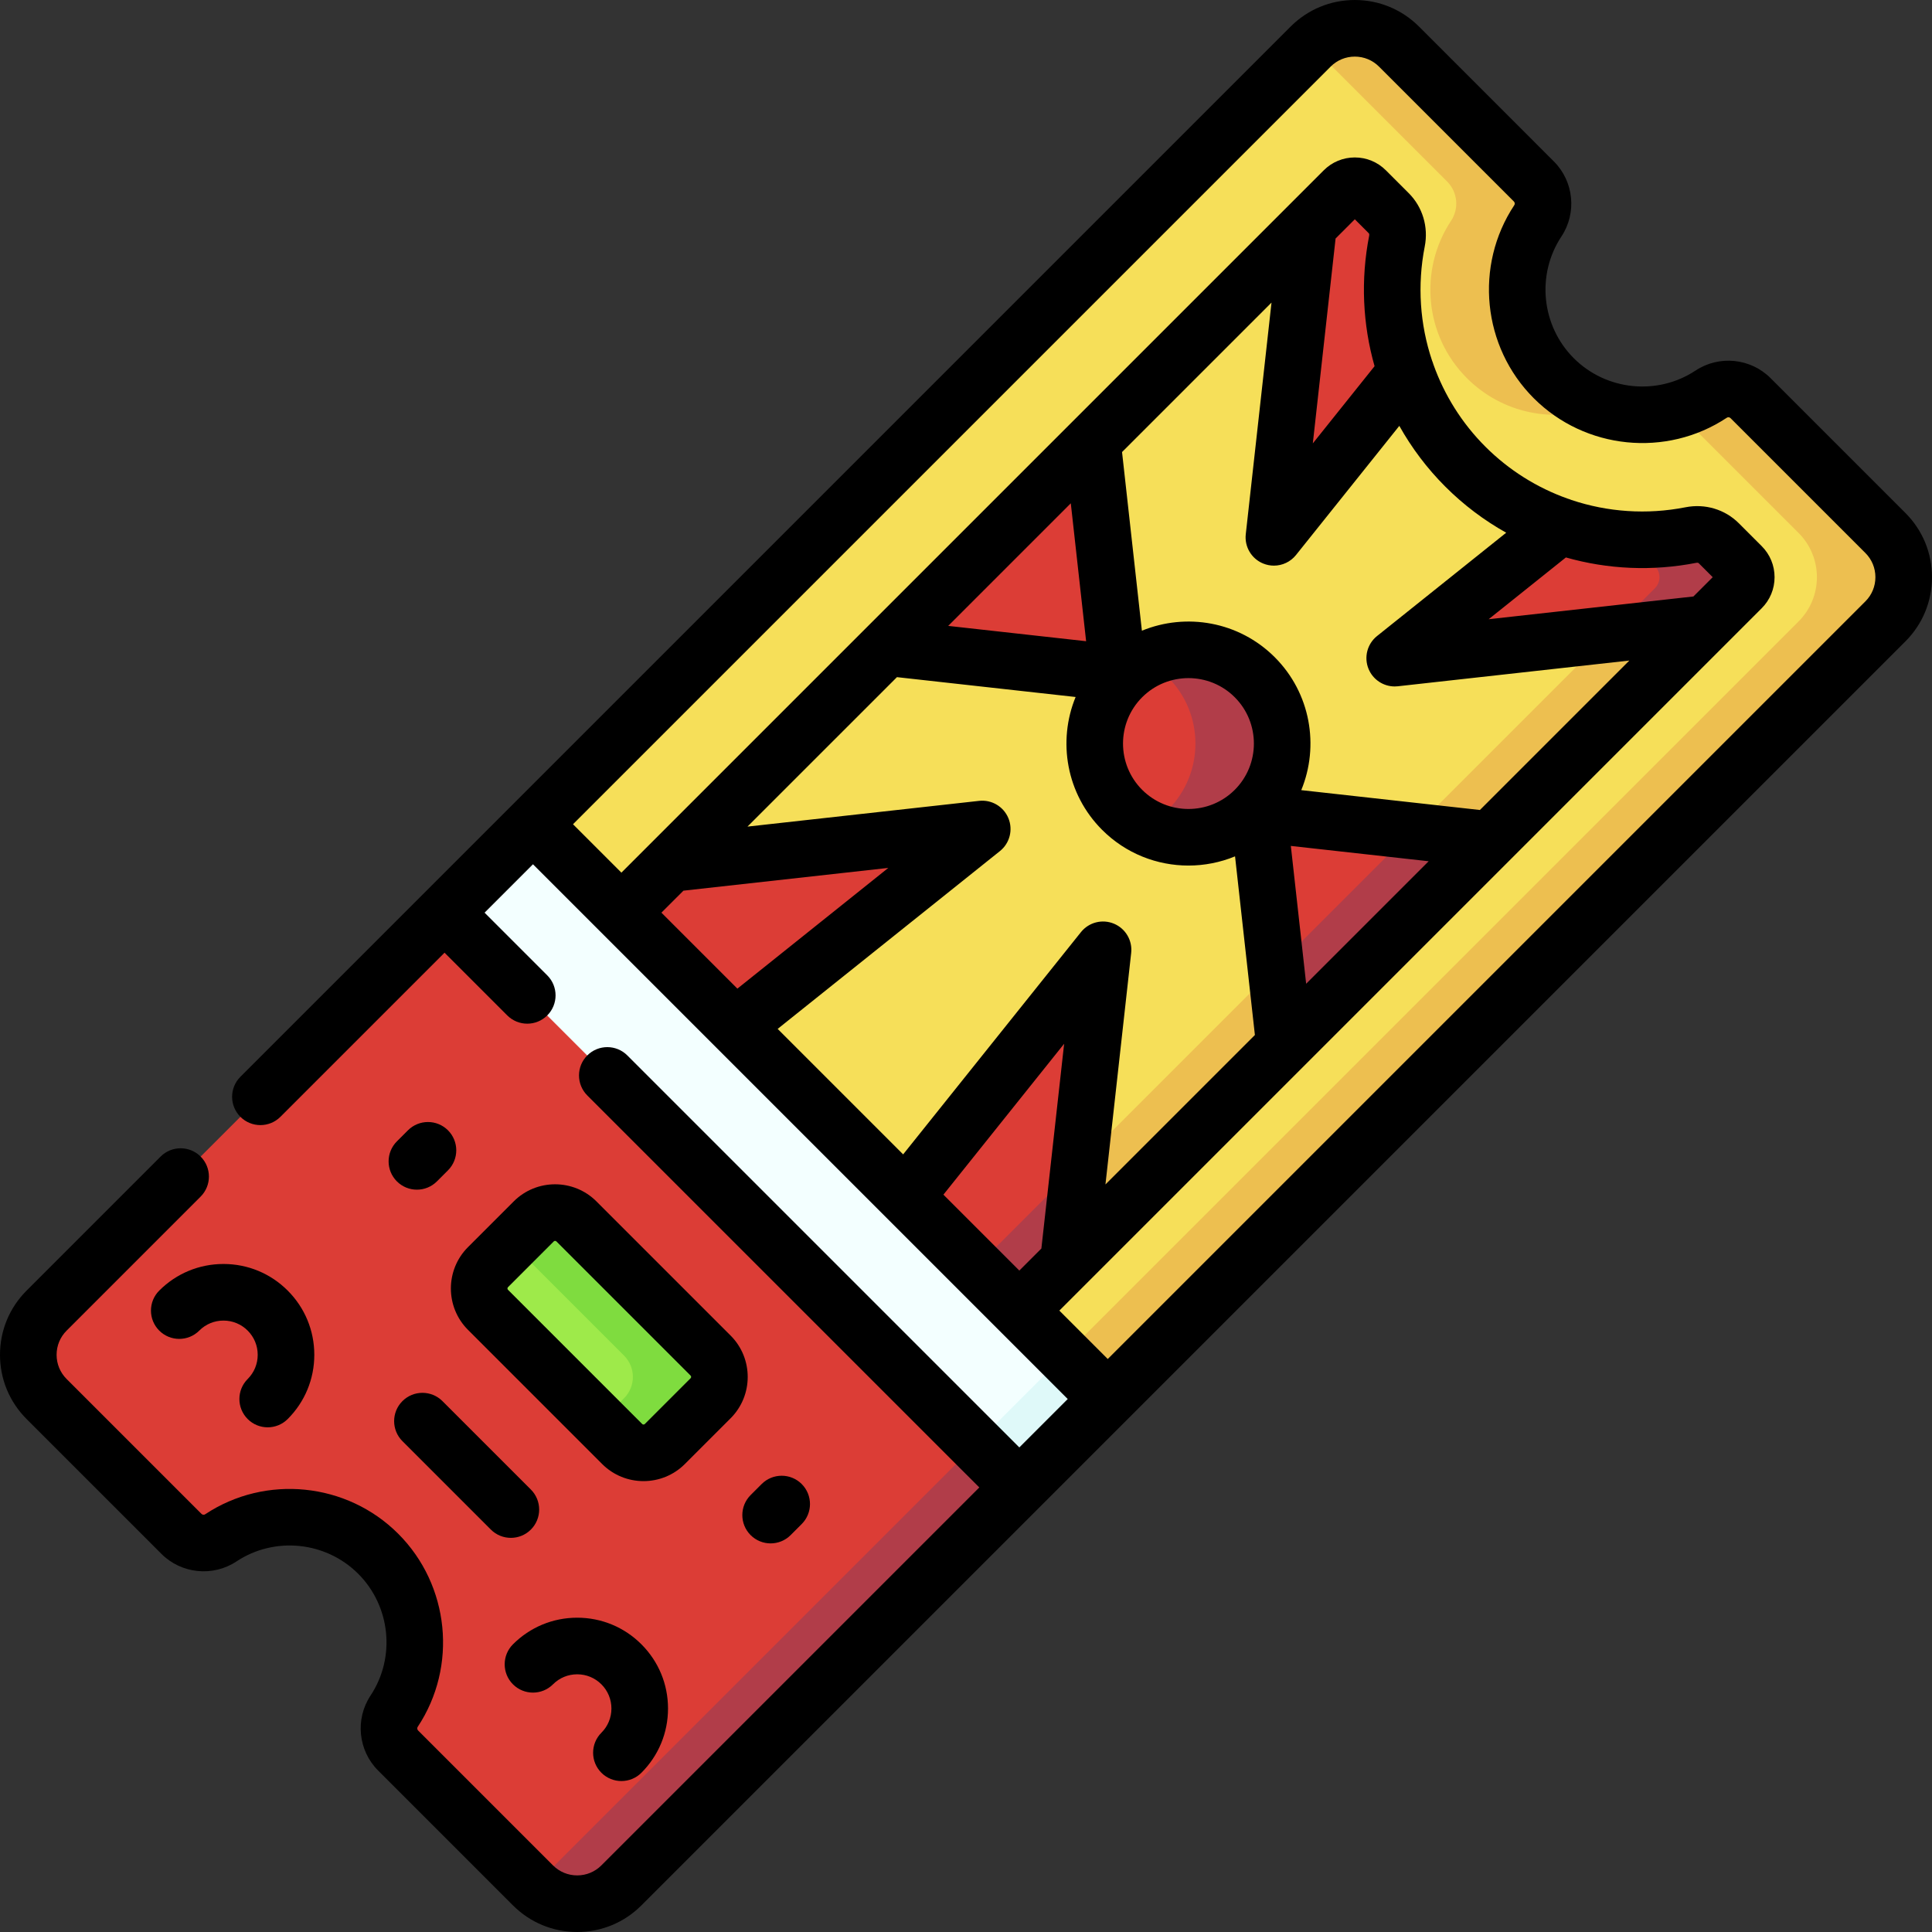 <svg id="Capa_1" enable-background="new 0 0 512 512" height="512" viewBox="0 0 512 512" width="512" xmlns="http://www.w3.org/2000/svg"><rect x="0" y="0" width="512" height="512" fill="#333333" stroke="none"/><g><g><path d="m499.647 141.244-35.745-35.745c-2.783-2.783-7.14-3.222-10.421-1.048-12.868 8.526-30.376 7.12-41.714-4.218-11.338-11.337-12.744-28.846-4.218-41.714 2.174-3.281 1.735-7.637-1.048-10.42l-35.745-35.745c-6.471-6.471-16.963-6.471-23.434 0l-206.079 206.078 70.181 84.053 82.144 68.271 206.078-206.078c6.472-6.471 6.472-16.963.001-23.434z" fill="#f6df59"/><path d="m461.565 150.031-6.066-6.066c-1.928-1.928-4.692-2.704-7.367-2.178-11.574 2.275-23.579 1.416-34.697-2.429l-31.762-7.487-9.024-33.287c-3.85-11.123-4.712-23.137-2.436-34.717.526-2.675-.25-5.439-2.178-7.366l-6.066-6.066c-1.618-1.618-4.241-1.618-5.859 0l-9.33 9.33-18.097 35.275-39.181 22.002-54.555 54.555-7.016 29.422-50.261 27.855-12.991 12.991 36.918 61.065 68.538 44.391 13.008-13.008 28.636-38.986 28.636-18.286 54.535-54.535 12.626-25.46 44.645-31.811 9.346-9.346c1.616-1.616 1.616-4.24-.002-5.858z" fill="#dc3d36"/><g><g><g><path d="m499.647 141.244-35.745-35.745c-2.783-2.783-7.14-3.222-10.421-1.048-2.923 1.937-6.086 3.355-9.36 4.267l32.526 32.526c6.471 6.471 6.471 16.963 0 23.435l-195.639 195.638 12.561 10.439 206.078-206.078c6.471-6.471 6.471-16.963 0-23.434z" fill="#edbf50"/></g><g><path d="m347.756 12.354 35.745 35.745c2.783 2.783 3.222 7.14 1.048 10.42-8.526 12.868-7.12 30.377 4.218 41.714 9.445 9.445 23.17 11.991 34.93 7.651-4.352-1.607-8.434-4.155-11.93-7.651-11.338-11.337-12.744-28.846-4.218-41.714 2.174-3.281 1.735-7.637-1.048-10.42l-35.745-35.745c-6.401-6.402-16.731-6.46-23.217-.197.071.068.147.127.217.197z" fill="#edbf50"/></g></g></g><path d="m461.565 150.031-6.066-6.066c-1.928-1.928-4.692-2.704-7.367-2.178-5.609 1.102-11.32 1.463-16.983 1.112.48.306.937.654 1.349 1.066l6.066 6.066c1.618 1.618 1.618 4.241 0 5.859l-182.389 182.391 13.959 9.041 13.008-13.008 28.636-38.986 28.636-18.286 54.535-54.535 12.626-25.46 44.645-31.811 9.346-9.346c1.617-1.617 1.617-4.241-.001-5.859z" fill="#b13d49"/><path d="m270.134 394.191-65.91-89.344-86.415-62.981-105.455 105.456c-6.471 6.471-6.471 16.963 0 23.434l35.745 35.745c2.783 2.783 7.14 3.222 10.421 1.048 12.868-8.526 30.376-7.12 41.714 4.218s12.744 28.846 4.218 41.714c-2.174 3.281-1.735 7.638 1.048 10.421l35.745 35.745c6.471 6.471 16.963 6.471 23.435 0z" fill="#dc3d36"/><path d="m270.134 394.191-9.764-13.236-118.898 118.898c6.487 6.253 16.809 6.192 23.206-.206z" fill="#b13d49"/><path d="m129.324 335.806 12.121-12.121c3.124-3.124 8.189-3.124 11.314 0l35.555 35.556c3.124 3.124 3.124 8.19 0 11.314l-12.121 12.121c-3.124 3.124-8.189 3.124-11.314 0l-35.555-35.555c-3.124-3.125-3.124-8.19 0-11.315z" fill="#9eea4a"/><path d="m188.314 359.241-35.555-35.556c-3.124-3.124-8.189-3.124-11.314 0l-5.813 5.813 29.743 29.742c3.124 3.124 3.124 8.189 0 11.314l-6.308 6.308 5.813 5.813c3.124 3.124 8.189 3.124 11.314 0l12.121-12.121c3.124-3.124 3.124-8.189-.001-11.313z" fill="#7fdc3f"/><path d="m452.22 165.236-68.886 7.655c-3.983.443-6.07-4.596-2.94-7.099l33.042-26.434c-9.234-3.193-17.857-8.444-25.103-15.691-7.241-7.241-12.49-15.856-15.684-25.083l-26.428 33.035c-2.503 3.129-7.542 1.042-7.099-2.94l7.658-68.914-3.983 3.983-53.294 53.294 6.268 56.406c.283 2.548-1.87 4.7-4.417 4.417l-56.406-6.268-57.278 57.278 68.914-7.658c3.983-.443 6.07 4.596 2.941 7.099l-53.851 43.081 12.648 35.89 10.537 6.825 21.758 2.228 43.081-53.851c2.503-3.129 7.542-1.042 7.099 2.941l-7.655 68.885 57.272-57.272-6.265-56.383c-.283-2.548 1.87-4.7 4.417-4.417l56.383 6.265z" fill="#f6df59"/><circle cx="314.953" cy="197.048" fill="#dc3d36" r="24.85"/><path d="m332.524 179.476c-7.869-7.869-19.703-9.356-29.072-4.463 2.185 1.141 4.236 2.628 6.072 4.463 9.704 9.705 9.704 25.439 0 35.143-1.835 1.835-3.887 3.322-6.072 4.463 9.369 4.893 21.202 3.406 29.072-4.463 9.704-9.704 9.704-25.439 0-35.143z" fill="#b13d49"/><path d="m189.118 198.602h33.141v215.42h-33.141z" fill="#f3ffff" transform="matrix(.707 -.707 .707 .707 -156.35 235.16)"/><path d="m259.53 368.592h33.142v16.263h-33.142z" fill="#dff9f9" transform="matrix(.707 -.707 .707 .707 -185.516 305.573)"/><g><g fill="#edbf50"><path d="m340.413 277.043-2.301-20.7-52.096 52.096-2.875 25.875z"/><path d="m426.344 168.111-52.096 52.097 20.7 2.3 57.272-57.272z"/></g></g></g><g><path d="m512 152.961c0-6.43-2.504-12.475-7.05-17.021l-35.744-35.743c-5.286-5.285-13.64-6.125-19.867-1.997-10.108 6.694-23.679 5.32-32.269-3.269-8.591-8.592-9.965-22.163-3.27-32.27 4.128-6.229 3.287-14.584-1.996-19.865l-35.744-35.746c-4.546-4.546-10.591-7.05-17.021-7.05s-12.475 2.504-17.021 7.05l-278.311 278.31c-2.929 2.93-2.929 7.678 0 10.607 2.929 2.927 7.677 2.929 10.607 0l43.494-43.494 16.617 16.617c1.465 1.464 3.385 2.196 5.304 2.196s3.839-.732 5.304-2.196c2.929-2.93 2.929-7.678 0-10.607l-16.617-16.617 12.827-12.827 141.717 141.717-12.827 12.827-103.887-103.887c-2.93-2.928-7.678-2.928-10.607 0-2.929 2.93-2.929 7.678 0 10.607l103.888 103.887-100.153 100.154c-1.713 1.713-3.99 2.656-6.413 2.656s-4.701-.943-6.414-2.657l-35.745-35.746c-.26-.259-.301-.667-.099-.973 10.62-16.029 8.447-37.546-5.167-51.161-13.614-13.614-35.131-15.787-51.16-5.166-.307.202-.714.161-.975-.1l-35.744-35.744c-1.714-1.713-2.657-3.991-2.657-6.414s.943-4.7 2.657-6.413l35.514-35.516c2.929-2.929 2.929-7.677 0-10.607-2.93-2.928-7.678-2.929-10.607.001l-35.513 35.515c-4.547 4.546-7.051 10.59-7.051 17.02s2.504 12.475 7.05 17.021l35.744 35.743c5.284 5.284 13.639 6.124 19.867 1.997 10.107-6.695 23.678-5.321 32.269 3.268 8.591 8.592 9.965 22.163 3.27 32.27-4.128 6.229-3.287 14.584 1.996 19.865l35.744 35.746c4.547 4.546 10.592 7.05 17.021 7.05 6.43 0 12.475-2.504 17.02-7.05l334.968-334.969c4.547-4.544 7.051-10.589 7.051-17.019zm-147.725-55.916-16.365 20.457 6.033-54.293 5.096-5.096 3.69 3.69c.15.151.162.419.123.618-2.298 11.702-1.727 23.545 1.423 34.624zm-29.547 52.283c.931.386 1.904.571 2.868.571 2.228 0 4.402-.995 5.858-2.814l27.381-34.227c3.265 5.834 7.346 11.265 12.194 16.113 4.853 4.853 10.289 8.937 16.13 12.203l-34.23 27.384c-2.606 2.085-3.522 5.643-2.243 8.727 1.17 2.825 3.921 4.63 6.925 4.63.275 0 .554-.015.832-.046l61.353-6.817-39.603 39.604-47.343-5.261c4.821-11.72 2.483-25.716-7.022-35.222l-.001-.001c-9.503-9.501-23.494-11.841-35.211-7.026l-5.261-47.349 39.61-39.609-6.821 61.384c-.37 3.317 1.5 6.479 4.584 7.756zm114.853-.183c.196-.04.465-.028.614.123l3.692 3.691-5.113 5.113-54.264 6.029 20.466-16.372c11.075 3.147 22.909 3.715 34.605 1.416zm-146.896 35.634c3.382-3.383 7.824-5.073 12.267-5.073s8.887 1.69 12.269 5.072c6.765 6.766 6.765 17.773.001 24.537-6.767 6.765-17.773 6.765-24.537 0-6.765-6.763-6.765-17.771 0-24.536zm43.459 75.926-4.059-36.525 36.525 4.059zm-62.372-127.325 4.061 36.549-36.548-4.061zm-46.07 46.07 47.349 5.261c-4.815 11.717-2.476 25.709 7.026 35.212 6.308 6.307 14.59 9.459 22.875 9.459 4.202 0 8.403-.815 12.348-2.438l5.261 47.344-39.604 39.604 6.818-61.355c.369-3.317-1.5-6.479-4.584-7.757-3.082-1.277-6.641-.363-8.727 2.243l-47.12 58.901-33.255-33.255 58.901-47.12c2.606-2.085 3.521-5.643 2.243-8.727-1.277-3.084-4.439-4.954-7.757-4.584l-61.384 6.821zm12.314 137.147 31.992-39.99-6.031 54.265-5.843 5.844zm-68.903-80.558 54.293-6.034-39.99 31.992-20.131-20.131zm313.23-76.665-200.775 200.775-12.827-12.827 186.126-186.128c2.2-2.198 3.412-5.123 3.412-8.233s-1.211-6.034-3.41-8.233l-6.066-6.066c-3.669-3.668-8.944-5.253-14.116-4.233-10.266 2.018-20.663 1.276-30.232-1.931-.335-.147-.678-.265-1.028-.361-8.082-2.877-15.543-7.523-21.791-13.77-6.243-6.243-10.886-13.699-13.763-21.774-.096-.351-.215-.695-.363-1.03-3.213-9.575-3.956-19.979-1.938-30.248 1.016-5.17-.566-10.446-4.233-14.115l-6.066-6.066c-2.199-2.199-5.123-3.41-8.233-3.41s-6.035 1.212-8.232 3.41l-186.13 186.125-12.827-12.827 200.775-200.776c1.713-1.713 3.99-2.656 6.413-2.656s4.701.943 6.414 2.657l35.745 35.746c.26.259.301.667.099.973-10.62 16.029-8.447 37.546 5.167 51.161 13.613 13.613 35.129 15.785 51.16 5.166.306-.203.712-.162.975.1l35.744 35.744c1.714 1.713 2.657 3.991 2.657 6.414s-.943 4.7-2.657 6.413z"/><path d="m158.062 318.382c-6.044-6.043-15.875-6.043-21.921 0l-12.121 12.121c-6.043 6.044-6.043 15.877 0 21.921l35.556 35.556c3.022 3.022 6.991 4.532 10.961 4.532 3.969 0 7.938-1.511 10.96-4.532l12.121-12.121c6.043-6.044 6.043-15.877 0-21.921zm24.949 46.869-12.121 12.121c-.193.196-.513.194-.706 0l-35.556-35.556c-.195-.194-.195-.512 0-.706l12.121-12.121c.097-.098.225-.146.353-.146.129 0 .257.049.354.146l35.556 35.556c.194.194.194.512-.001.706z"/><path d="m140.689 394.746-23.435-23.435c-2.93-2.928-7.678-2.928-10.607 0-2.929 2.93-2.929 7.678 0 10.607l23.435 23.435c1.465 1.464 3.385 2.196 5.304 2.196s3.839-.732 5.304-2.196c2.927-2.929 2.927-7.677-.001-10.607z"/><path d="m159.374 469.799c1.465 1.464 3.385 2.196 5.304 2.196s3.839-.732 5.304-2.196c4.546-4.547 7.05-10.592 7.05-17.021 0-6.43-2.504-12.475-7.05-17.02-4.546-4.547-10.591-7.051-17.02-7.051-6.43 0-12.475 2.504-17.021 7.05-2.929 2.93-2.929 7.678 0 10.607 2.93 2.928 7.678 2.928 10.607 0 1.713-1.714 3.991-2.657 6.414-2.657s4.7.943 6.414 2.657c1.713 1.713 2.656 3.99 2.656 6.413s-.943 4.701-2.657 6.414c-2.93 2.93-2.93 7.678-.001 10.608z"/><path d="m65.636 376.06c1.465 1.464 3.385 2.196 5.304 2.196s3.839-.732 5.304-2.196c4.546-4.547 7.05-10.592 7.05-17.021 0-6.43-2.504-12.475-7.05-17.02-4.546-4.547-10.591-7.051-17.021-7.051s-12.475 2.504-17.021 7.05c-2.929 2.93-2.929 7.678 0 10.607 2.93 2.928 7.678 2.928 10.607 0 1.713-1.714 3.991-2.657 6.414-2.657s4.7.943 6.414 2.657c1.713 1.713 2.656 3.99 2.656 6.413s-.943 4.701-2.657 6.414c-2.929 2.931-2.929 7.679 0 10.608z"/><path d="m204.224 409.015c1.919 0 3.839-.732 5.304-2.196l2.93-2.93c2.929-2.93 2.929-7.678 0-10.607-2.93-2.928-7.678-2.928-10.607 0l-2.93 2.93c-2.929 2.93-2.929 7.678 0 10.607 1.464 1.463 3.384 2.196 5.303 2.196z"/><path d="m108.111 299.543-2.93 2.93c-2.929 2.93-2.929 7.678 0 10.607 1.465 1.464 3.385 2.196 5.304 2.196s3.839-.732 5.304-2.196l2.93-2.93c2.929-2.93 2.929-7.678 0-10.607-2.93-2.928-7.678-2.928-10.608 0z"/></g></g></svg>